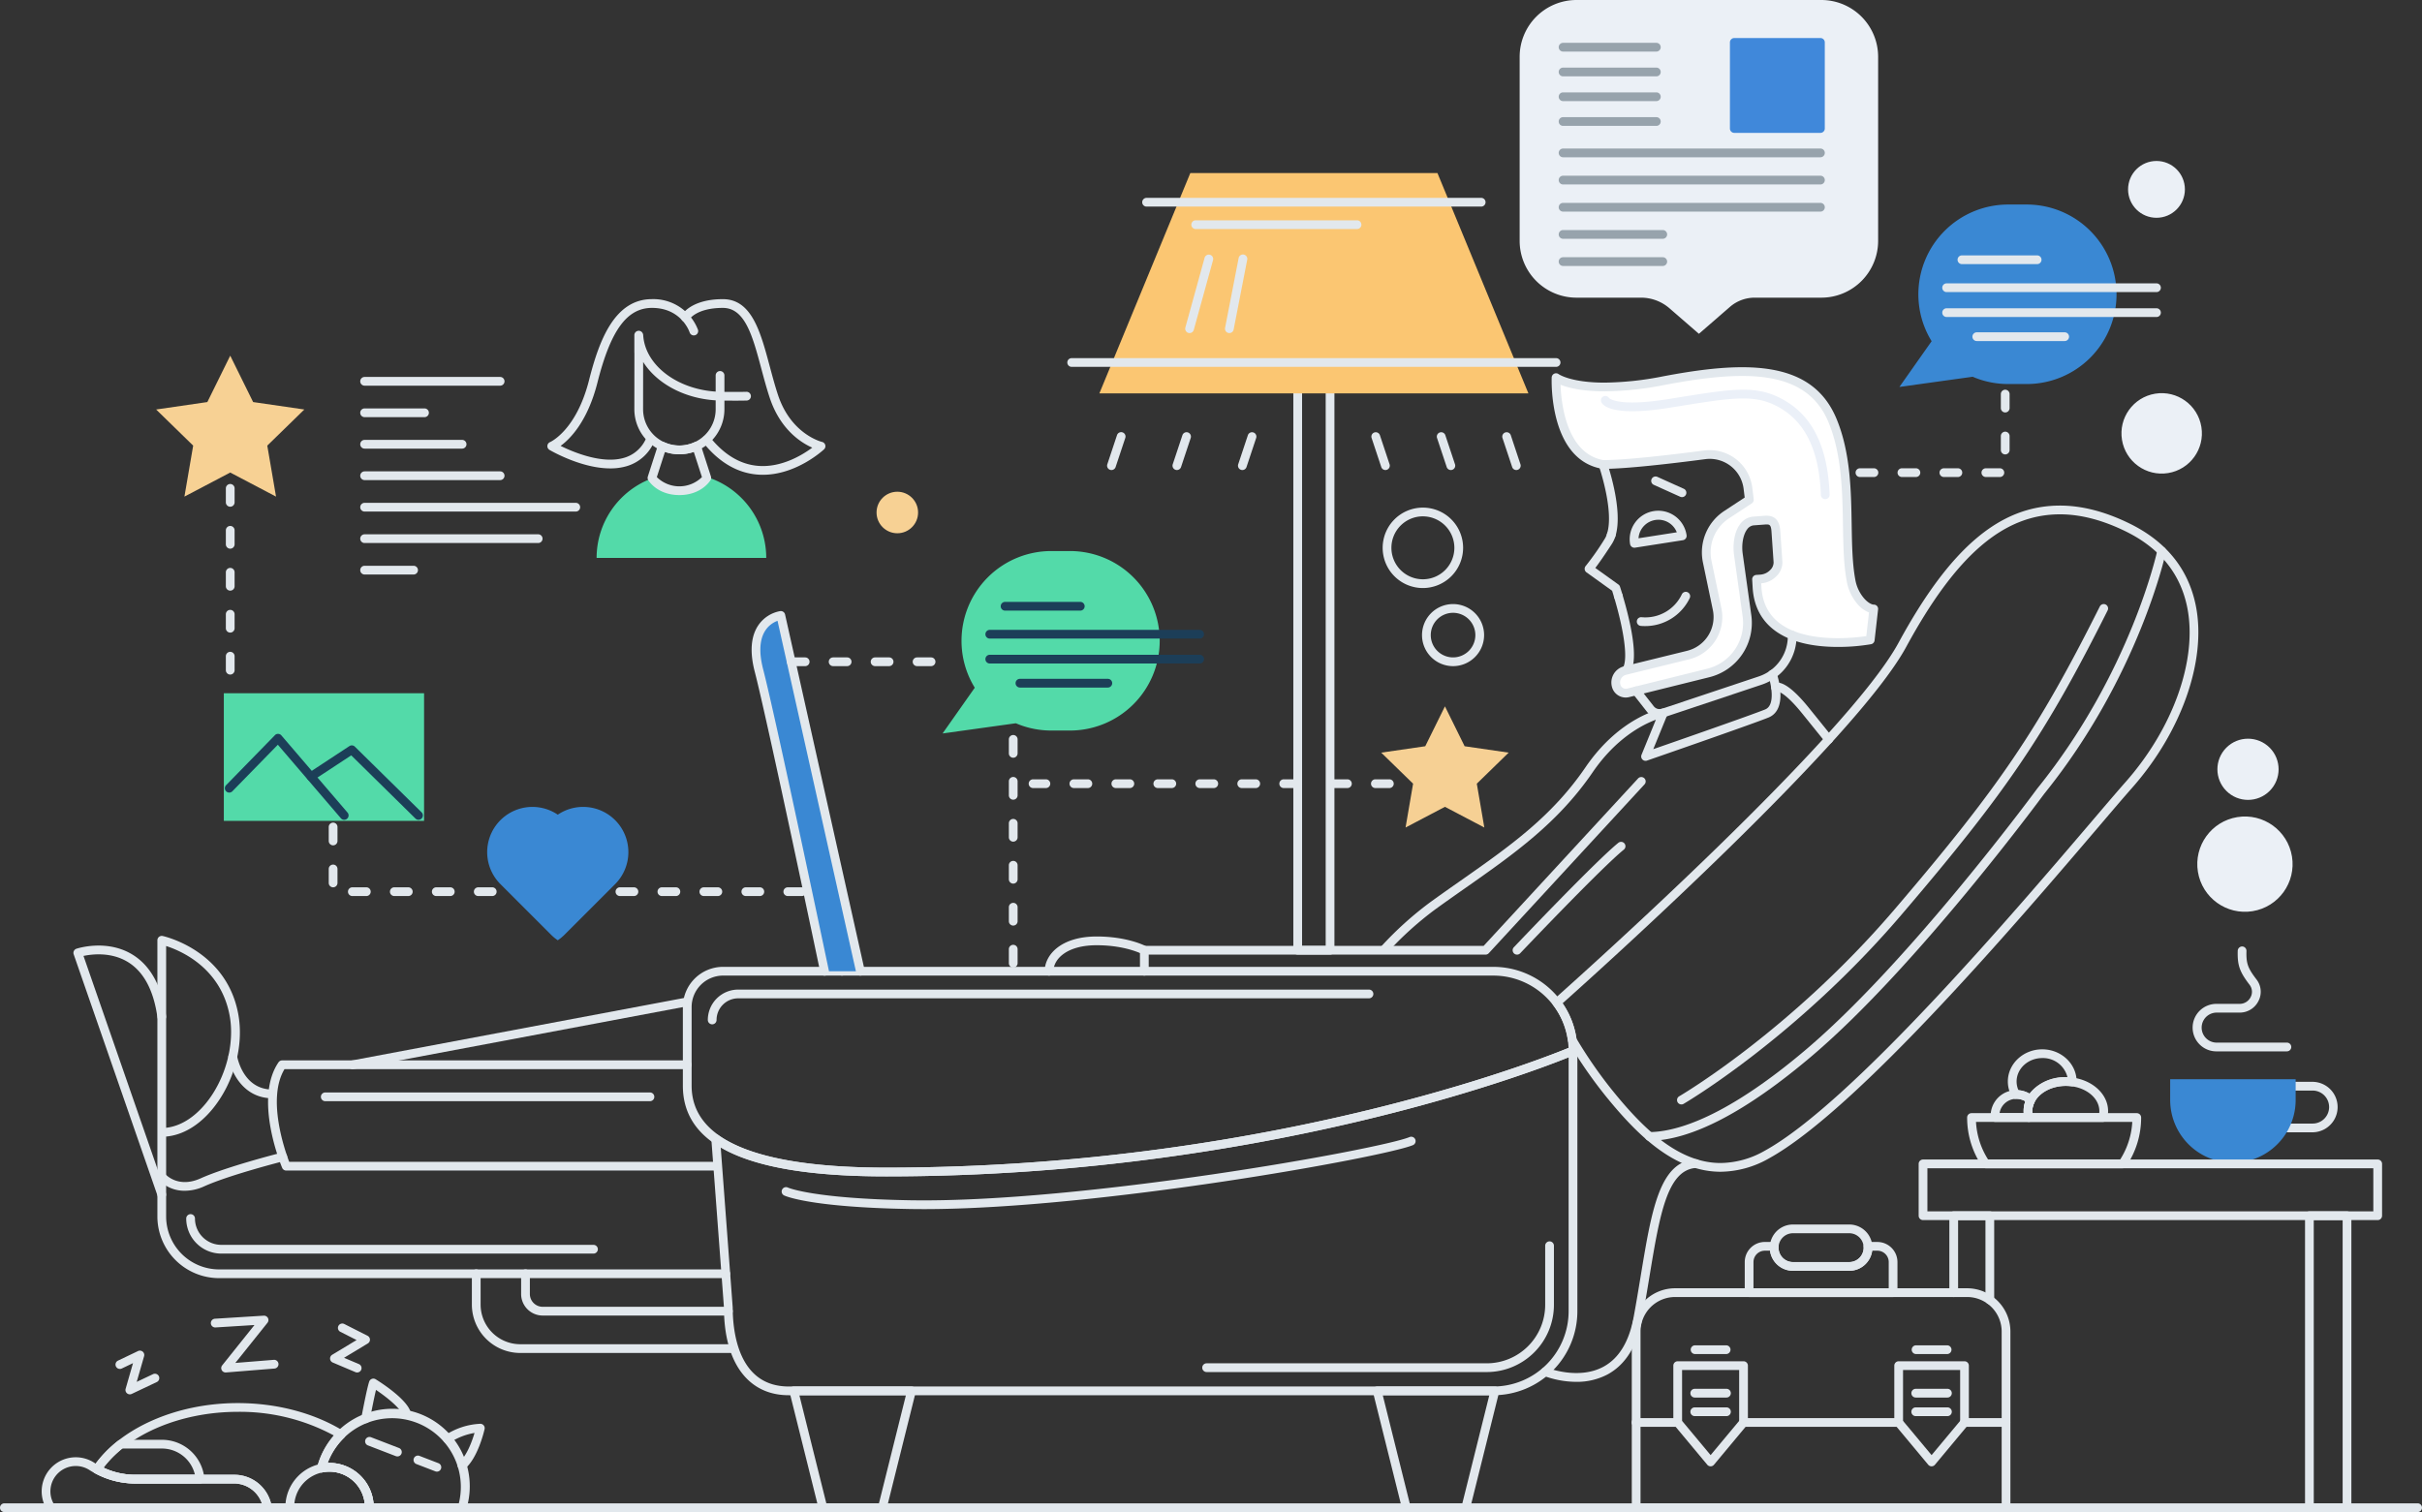 <svg xmlns="http://www.w3.org/2000/svg" width="712.607" height="444.971" viewBox="0 0 712.607 444.971">
  <rect x="0" y="0" width="712.607" height="444.971" fill="#333333" stroke="none"/>
  <g id="illus-footer" transform="translate(-79.07 -315.436)">
    <g id="Group_676" data-name="Group 676" transform="translate(535.605 423.502)">
      <path id="Path_2864" data-name="Path 2864" d="M737.206,496.752l-6.641,4.36a13.371,13.371,0,0,0-5.75,13.908l2.892,13.861a11.564,11.564,0,0,1-8.562,13.593l-18.52,4.55a3.6,3.6,0,0,0-2.651,4.3l.018.079a2.9,2.9,0,0,0,3.531,2.187l23.582-5.853a15.2,15.2,0,0,0,11.387-16.857l-2.526-18.053c-.559-3.994.592-9.354,4.339-9.806l3.44-.257c1.995-.137,3.072.467,3.262,3.238l.624,9.092c.151,2.2-2.1,4.778-5.073,4.983l-1.227.084q.069,1.136.13,2.283c1.158,21.61,33.315,15.564,33.315,15.564l1.029-9.1s-1.664.141-3.8-2.267a12.726,12.726,0,0,1-2.891-6.144c-2.4-12.832.94-31.493-5.4-46.928-6.817-16.593-25.469-16.464-49.779-11.834s-31.6-.9-31.6-.9-.9,23.068,13.806,25.555c6.857,0,20.3-1.582,29.93-2.843a11.325,11.325,0,0,1,12.714,9.8C736.907,494.286,737.082,495.717,737.206,496.752Z" transform="translate(-679.037 -457.761)" fill="#fff"/>
      <path id="Path_2865" data-name="Path 2865" d="M700.419,554.56h0a4.179,4.179,0,0,1-4.084-3.272,4.927,4.927,0,0,1,3.581-5.916l18.519-4.55a10.241,10.241,0,0,0,7.61-12.081l-2.893-13.861a14.575,14.575,0,0,1,6.3-15.245l5.974-3.923c-.109-.892-.231-1.892-.323-2.609a10.033,10.033,0,0,0-11.271-8.687c-9.94,1.3-23.23,2.854-30.1,2.854a1.341,1.341,0,0,1-.214-.018c-15.642-2.646-14.916-25.885-14.877-26.873a1.286,1.286,0,0,1,2.063-.975c.022.015,3.558,2.487,13.5,2.487a92.815,92.815,0,0,0,17.085-1.826c9.693-1.847,17.117-2.706,23.362-2.706,14.706,0,23.555,4.866,27.848,15.315,4.057,9.874,4.243,21.089,4.4,30.985.1,5.91.191,11.493,1.071,16.2a11.486,11.486,0,0,0,2.59,5.528c1.6,1.806,2.772,1.835,2.782,1.836a1.249,1.249,0,0,1,1,.386,1.271,1.271,0,0,1,.328,1.043l-1.029,9.1a1.287,1.287,0,0,1-1.04,1.119,58.056,58.056,0,0,1-9.74.8c-15.578,0-24.492-6.235-25.1-17.56q-.061-1.142-.131-2.272a1.287,1.287,0,0,1,1.2-1.361l1.227-.084a4.487,4.487,0,0,0,2.874-1.355,3.143,3.143,0,0,0,1-2.256l-.624-9.092c-.141-2.059-.678-2.059-1.489-2.059-.129,0-.263,0-.4.015L738,503.9a2.734,2.734,0,0,0-1.837,1.147c-1.179,1.534-1.711,4.426-1.323,7.2l2.526,18.054a16.445,16.445,0,0,1-12.351,18.282l-23.582,5.853A4.216,4.216,0,0,1,700.419,554.56Zm24.74-72.8a12.63,12.63,0,0,1,12.5,11.022c.12.946.3,2.379.42,3.417a1.288,1.288,0,0,1-.571,1.229l-6.641,4.361a12.018,12.018,0,0,0-5.2,12.571l2.892,13.861a12.8,12.8,0,0,1-9.515,15.1l-18.519,4.55a2.324,2.324,0,0,0-1.7,2.765,1.643,1.643,0,0,0,1.984,1.305l23.583-5.852a13.877,13.877,0,0,0,10.422-15.429L732.289,512.6c-.368-2.631-.108-6.6,1.834-9.123a5.335,5.335,0,0,1,3.625-2.138l3.5-.263c.208-.014.4-.022.586-.022,2.523,0,3.85,1.457,4.055,4.455l.624,9.092a5.644,5.644,0,0,1-1.722,4.222,7,7,0,0,1-4.5,2.129c.019.338.037.678.055,1.019.671,12.5,12.622,15.123,22.53,15.123a58.929,58.929,0,0,0,8.332-.605l.788-6.967a8.287,8.287,0,0,1-3.352-2.437,14.053,14.053,0,0,1-3.193-6.761c-.92-4.917-1.013-10.605-1.113-16.626-.16-9.667-.342-20.625-4.213-30.05-3.846-9.36-11.939-13.72-25.468-13.72-6.079,0-13.35.845-22.881,2.661a95.462,95.462,0,0,1-17.566,1.87c-6.706,0-10.781-1.08-12.97-1.948.2,5.481,1.749,20.251,12.611,22.182,6.762-.017,19.842-1.548,29.654-2.833A12.718,12.718,0,0,1,725.159,481.755Z" transform="translate(-678.633 -457.358)" fill="#e2e8ed"/>
    </g>
    <g id="Group_677" data-name="Group 677" transform="translate(254.606 455.767)">
      <path id="Path_2866" data-name="Path 2866" d="M341.918,499.732l.1.3s-2.23,3.773-8.061,3.773c-5.259,0-7.581-3.06-7.988-3.663A24.965,24.965,0,0,0,309.6,523.58h49.908A24.964,24.964,0,0,0,341.918,499.732Z" transform="translate(-309.6 -499.732)" fill="#53daa9"/>
    </g>
    <g id="Group_678" data-name="Group 678" transform="translate(459.599 426.186)">
      <path id="Path_2867" data-name="Path 2867" d="M589.62,631.059H580.1a1.287,1.287,0,0,1-1.286-1.287v-167.6a1.286,1.286,0,0,1,1.286-1.286h9.519a1.286,1.286,0,0,1,1.286,1.286v167.6A1.287,1.287,0,0,1,589.62,631.059Zm-8.233-2.573h6.947V463.455h-6.947Z" transform="translate(-578.815 -460.883)" fill="#e2e8ed"/>
    </g>
    <g id="Group_679" data-name="Group 679" transform="translate(733.793 633.795)">
      <path id="Path_2868" data-name="Path 2868" d="M964.541,748.39h-18.2a7.428,7.428,0,1,1,0-14.857h18.2a7.428,7.428,0,1,1,0,14.857Zm-18.2-12.284a4.856,4.856,0,1,0,0,9.711h18.2a4.856,4.856,0,1,0,0-9.711Z" transform="translate(-938.912 -733.534)" fill="#e2e8ed"/>
    </g>
    <g id="Group_680" data-name="Group 680" transform="translate(125.003 420.1)">
      <path id="Path_2869" data-name="Path 2869" d="M161.2,452.89l6.738,13.653L183,468.733l-10.9,10.628,2.574,15.006L161.2,487.282l-13.477,7.085,2.574-15.006-10.9-10.628,15.067-2.189Z" transform="translate(-139.393 -452.89)" fill="#f7d194"/>
    </g>
    <g id="Group_681" data-name="Group 681" transform="translate(485.457 523.301)">
      <path id="Path_2870" data-name="Path 2870" d="M631.522,588.423l5.793,11.738,12.954,1.882-9.374,9.137,2.213,12.9-11.587-6.091-11.586,6.091,2.213-12.9-9.374-9.137,12.954-1.882Z" transform="translate(-612.774 -588.423)" fill="#f6d094"/>
    </g>
    <g id="Group_682" data-name="Group 682" transform="translate(144.928 519.442)">
      <rect id="Rectangle_198" data-name="Rectangle 198" width="58.912" height="37.56" fill="#53daa9"/>
    </g>
    <g id="Group_683" data-name="Group 683" transform="translate(705.195 362.805)">
      <circle id="Ellipse_80" data-name="Ellipse 80" cx="8.361" cy="8.361" r="8.361" fill="#ebf0f6"/>
    </g>
    <g id="Group_684" data-name="Group 684" transform="translate(701.508 429.392)">
      <circle id="Ellipse_81" data-name="Ellipse 81" cx="11.834" cy="11.834" r="11.834" transform="translate(0 3.791) rotate(-9.217)" fill="#ebf0f6"/>
    </g>
    <g id="Group_685" data-name="Group 685" transform="translate(727.749 529.09)">
      <circle id="Ellipse_82" data-name="Ellipse 82" cx="9.004" cy="9.004" r="9.004" transform="translate(0 12.734) rotate(-45)" fill="#ebf0f6"/>
    </g>
    <g id="Group_686" data-name="Group 686" transform="translate(723.497 553.651)">
      <circle id="Ellipse_83" data-name="Ellipse 83" cx="14.021" cy="14.021" r="14.021" transform="translate(0 4.492) rotate(-9.217)" fill="#ebf0f6"/>
    </g>
    <g id="Group_687" data-name="Group 687" transform="translate(336.972 460.144)">
      <circle id="Ellipse_84" data-name="Ellipse 84" cx="6.11" cy="6.11" r="6.11" transform="translate(0 0)" fill="#f7d194"/>
    </g>
    <g id="Group_688" data-name="Group 688" transform="translate(402.53 366.373)">
      <path id="Path_2871" data-name="Path 2871" d="M603.341,382.331H530.622L503.867,447.16H630.1Z" transform="translate(-503.867 -382.331)" fill="#fbc672"/>
    </g>
    <g id="Group_689" data-name="Group 689" transform="translate(526.186 315.436)">
      <path id="Path_2872" data-name="Path 2872" d="M755.018,315.436H682.985a16.722,16.722,0,0,0-16.722,16.721v54.153a16.722,16.722,0,0,0,16.722,16.722h18.984a12.781,12.781,0,0,1,8.372,3.124l8.66,7.509,9.127-7.914a11.124,11.124,0,0,1,7.287-2.719h19.6a16.722,16.722,0,0,0,16.721-16.722V332.157A16.721,16.721,0,0,0,755.018,315.436Z" transform="translate(-666.263 -315.436)" fill="#ebf0f6"/>
    </g>
    <g id="Group_690" data-name="Group 690" transform="translate(356.395 477.594)">
      <path id="Path_2873" data-name="Path 2873" d="M480.753,528.4h-5.489a26.412,26.412,0,0,0-26.411,26.412h0a26.288,26.288,0,0,0,3.9,13.81l-9.471,13.459,21.558-3a26.329,26.329,0,0,0,10.427,2.141h5.489a26.411,26.411,0,0,0,26.411-26.411h0A26.412,26.412,0,0,0,480.753,528.4Z" transform="translate(-443.279 -528.397)" fill="#53daa9"/>
    </g>
    <g id="Group_691" data-name="Group 691" transform="translate(717.586 633.022)">
      <path id="Path_2874" data-name="Path 2874" d="M917.628,732.519v6.11a18.458,18.458,0,0,0,36.917,0v-6.11Z" transform="translate(-917.628 -732.519)" fill="#3a88d3"/>
    </g>
    <g id="Group_692" data-name="Group 692" transform="translate(222.408 552.892)">
      <path id="Path_2875" data-name="Path 2875" d="M304.959,631.18a13.312,13.312,0,0,0-16.872-1.608,13.311,13.311,0,0,0-16.872,20.436l14.917,14.916a13.268,13.268,0,0,0,1.955,1.608,13.306,13.306,0,0,0,1.955-1.608l14.917-14.916A13.314,13.314,0,0,0,304.959,631.18Z" transform="translate(-267.315 -627.284)" fill="#3a88d3"/>
    </g>
    <g id="Group_693" data-name="Group 693" transform="translate(588.056 326.627)">
      <rect id="Rectangle_199" data-name="Rectangle 199" width="25.34" height="25.34" transform="translate(1.287 1.286)" fill="#4088da"/>
      <path id="Path_2876" data-name="Path 2876" d="M774.143,358.045H748.8a1.286,1.286,0,0,1-1.286-1.286v-25.34a1.286,1.286,0,0,1,1.286-1.286h25.34a1.286,1.286,0,0,1,1.286,1.286v25.34A1.286,1.286,0,0,1,774.143,358.045Zm-24.053-2.573h22.767V332.705H750.09Z" transform="translate(-747.517 -330.133)" fill="#4088da"/>
    </g>
    <g id="Group_694" data-name="Group 694" transform="translate(537.677 328.042)">
      <path id="Path_2877" data-name="Path 2877" d="M710.082,334.563H682.64a1.286,1.286,0,1,1,0-2.572h27.442a1.286,1.286,0,1,1,0,2.572Z" transform="translate(-681.354 -331.991)" fill="#97a3ac"/>
    </g>
    <g id="Group_695" data-name="Group 695" transform="translate(537.677 335.331)">
      <path id="Path_2878" data-name="Path 2878" d="M710.082,344.136H682.64a1.286,1.286,0,1,1,0-2.572h27.442a1.286,1.286,0,1,1,0,2.572Z" transform="translate(-681.354 -341.564)" fill="#97a3ac"/>
    </g>
    <g id="Group_696" data-name="Group 696" transform="translate(537.677 342.62)">
      <path id="Path_2879" data-name="Path 2879" d="M710.082,353.708H682.64a1.286,1.286,0,1,1,0-2.572h27.442a1.286,1.286,0,1,1,0,2.572Z" transform="translate(-681.354 -351.136)" fill="#97a3ac"/>
    </g>
    <g id="Group_697" data-name="Group 697" transform="translate(537.677 349.909)">
      <path id="Path_2880" data-name="Path 2880" d="M710.082,363.281H682.64a1.286,1.286,0,1,1,0-2.572h27.442a1.286,1.286,0,1,1,0,2.572Z" transform="translate(-681.354 -360.709)" fill="#97a3ac"/>
    </g>
    <g id="Group_698" data-name="Group 698" transform="translate(537.677 359.146)">
      <path id="Path_2881" data-name="Path 2881" d="M758.36,375.412H682.64a1.286,1.286,0,1,1,0-2.572h75.72a1.286,1.286,0,0,1,0,2.572Z" transform="translate(-681.354 -372.84)" fill="#97a3ac"/>
    </g>
    <g id="Group_699" data-name="Group 699" transform="translate(537.677 367.143)">
      <path id="Path_2882" data-name="Path 2882" d="M758.36,385.914H682.64a1.286,1.286,0,1,1,0-2.572h75.72a1.286,1.286,0,1,1,0,2.572Z" transform="translate(-681.354 -383.342)" fill="#97a3ac"/>
    </g>
    <g id="Group_700" data-name="Group 700" transform="translate(537.677 375.139)">
      <path id="Path_2883" data-name="Path 2883" d="M758.36,396.415H682.64a1.286,1.286,0,1,1,0-2.572h75.72a1.286,1.286,0,0,1,0,2.572Z" transform="translate(-681.354 -393.843)" fill="#97a3ac"/>
    </g>
    <g id="Group_701" data-name="Group 701" transform="translate(537.677 383.135)">
      <path id="Path_2884" data-name="Path 2884" d="M711.968,406.917H682.64a1.286,1.286,0,1,1,0-2.572h29.328a1.286,1.286,0,0,1,0,2.572Z" transform="translate(-681.354 -404.345)" fill="#97a3ac"/>
    </g>
    <g id="Group_702" data-name="Group 702" transform="translate(537.677 391.132)">
      <path id="Path_2885" data-name="Path 2885" d="M711.968,417.419H682.64a1.286,1.286,0,1,1,0-2.572h29.328a1.286,1.286,0,0,1,0,2.572Z" transform="translate(-681.354 -414.847)" fill="#97a3ac"/>
    </g>
    <g id="Group_703" data-name="Group 703" transform="translate(185.061 426.363)">
      <path id="Path_2886" data-name="Path 2886" d="M259.428,463.688H219.553a1.286,1.286,0,1,1,0-2.572h39.875a1.286,1.286,0,1,1,0,2.572Z" transform="translate(-218.267 -461.116)" fill="#e2e8ed"/>
    </g>
    <g id="Group_704" data-name="Group 704" transform="translate(185.061 435.624)">
      <path id="Path_2887" data-name="Path 2887" d="M237.175,475.851H219.553a1.286,1.286,0,0,1,0-2.573h17.622a1.286,1.286,0,0,1,0,2.573Z" transform="translate(-218.267 -473.278)" fill="#e2e8ed"/>
    </g>
    <g id="Group_705" data-name="Group 705" transform="translate(185.061 444.886)">
      <path id="Path_2888" data-name="Path 2888" d="M248.237,488.014H219.553a1.286,1.286,0,0,1,0-2.573h28.684a1.286,1.286,0,0,1,0,2.573Z" transform="translate(-218.267 -485.441)" fill="#e2e8ed"/>
    </g>
    <g id="Group_706" data-name="Group 706" transform="translate(185.061 454.147)">
      <path id="Path_2889" data-name="Path 2889" d="M259.428,500.176H219.553a1.286,1.286,0,1,1,0-2.572h39.875a1.286,1.286,0,1,1,0,2.572Z" transform="translate(-218.267 -497.604)" fill="#e2e8ed"/>
    </g>
    <g id="Group_707" data-name="Group 707" transform="translate(185.061 463.409)">
      <path id="Path_2890" data-name="Path 2890" d="M281.681,512.339H219.553a1.286,1.286,0,1,1,0-2.572h62.128a1.286,1.286,0,1,1,0,2.572Z" transform="translate(-218.267 -509.767)" fill="#e2e8ed"/>
    </g>
    <g id="Group_708" data-name="Group 708" transform="translate(185.061 472.67)">
      <path id="Path_2891" data-name="Path 2891" d="M270.619,524.5H219.553a1.286,1.286,0,1,1,0-2.572h51.066a1.286,1.286,0,1,1,0,2.572Z" transform="translate(-218.267 -521.93)" fill="#e2e8ed"/>
    </g>
    <g id="Group_709" data-name="Group 709" transform="translate(185.061 481.931)">
      <path id="Path_2892" data-name="Path 2892" d="M233.96,536.665H219.553a1.286,1.286,0,0,1,0-2.573H233.96a1.286,1.286,0,0,1,0,2.573Z" transform="translate(-218.267 -534.092)" fill="#e2e8ed"/>
    </g>
    <g id="Group_710" data-name="Group 710" transform="translate(145.23 531.402)">
      <path id="Path_2893" data-name="Path 2893" d="M201.073,624.349a1.285,1.285,0,0,1-.978-.449l-18.552-21.645-13.38,13.7a1.286,1.286,0,0,1-1.84-1.8l14.362-14.71a1.231,1.231,0,0,1,.962-.387,1.286,1.286,0,0,1,.935.449l19.467,22.712a1.286,1.286,0,0,1-.976,2.123Z" transform="translate(-165.957 -599.062)" fill="#1c3e58"/>
    </g>
    <g id="Group_711" data-name="Group 711" transform="translate(169.268 534.791)">
      <path id="Path_2894" data-name="Path 2894" d="M230.469,625.411a1.282,1.282,0,0,1-.9-.369l-18.9-18.6-11.151,7.331a1.287,1.287,0,0,1-1.412-2.151l12.019-7.9a1.286,1.286,0,0,1,1.609.158l19.637,19.325a1.286,1.286,0,0,1-.9,2.2Z" transform="translate(-197.526 -603.513)" fill="#1c3e58"/>
    </g>
    <g id="Group_712" data-name="Group 712" transform="translate(269.613 445.438)">
      <path id="Path_2895" data-name="Path 2895" d="M338.656,501.856c-6.49,0-9.062-4.226-9.169-4.406a1.289,1.289,0,0,1-.117-1.05l3.017-9.344a1.291,1.291,0,0,1,1.5-.862,1.828,1.828,0,0,1,.321.1,10.623,10.623,0,0,0,8.9,0,1.29,1.29,0,0,1,.263-.088,1.342,1.342,0,0,1,1.553.85l3.017,9.344a1.289,1.289,0,0,1-.116,1.05C347.718,497.63,345.146,501.856,338.656,501.856Zm-6.635-5.29a9.46,9.46,0,0,0,13.27,0l-2.4-7.419a13.181,13.181,0,0,1-8.479,0Z" transform="translate(-329.308 -486.167)" fill="#e2e8ed"/>
    </g>
    <g id="Group_713" data-name="Group 713" transform="translate(393.097 420.826)">
      <path id="Path_2896" data-name="Path 2896" d="M635.287,456.416H492.765a1.286,1.286,0,1,1,0-2.572H635.287a1.286,1.286,0,1,1,0,2.572Z" transform="translate(-491.479 -453.844)" fill="#e2e8ed"/>
    </g>
    <g id="Group_714" data-name="Group 714" transform="translate(415.136 373.662)">
      <path id="Path_2897" data-name="Path 2897" d="M620.152,394.477H521.708a1.286,1.286,0,0,1,0-2.573h98.444a1.286,1.286,0,0,1,0,2.573Z" transform="translate(-520.422 -391.904)" fill="#e2e8ed"/>
    </g>
    <g id="Group_715" data-name="Group 715" transform="translate(429.585 380.265)">
      <path id="Path_2898" data-name="Path 2898" d="M588.149,403.148H540.684a1.286,1.286,0,0,1,0-2.573h47.465a1.286,1.286,0,0,1,0,2.573Z" transform="translate(-539.398 -400.575)" fill="#e2e8ed"/>
    </g>
    <g id="Group_716" data-name="Group 716" transform="translate(427.784 390.362)">
      <path id="Path_2899" data-name="Path 2899" d="M538.321,436.926a1.265,1.265,0,0,1-.343-.047,1.286,1.286,0,0,1-.9-1.582l5.66-20.516a1.286,1.286,0,0,1,2.48.685l-5.66,20.516A1.288,1.288,0,0,1,538.321,436.926Z" transform="translate(-537.033 -413.835)" fill="#e2e8ed"/>
    </g>
    <g id="Group_717" data-name="Group 717" transform="translate(439.489 390.362)">
      <path id="Path_2900" data-name="Path 2900" d="M553.693,436.925a1.286,1.286,0,0,1-1.263-1.531l3.988-20.516a1.286,1.286,0,1,1,2.524.49l-3.988,20.516A1.285,1.285,0,0,1,553.693,436.925Z" transform="translate(-552.406 -413.836)" fill="#e2e8ed"/>
    </g>
    <g id="Group_718" data-name="Group 718" transform="translate(485.882 464.817)">
      <path id="Path_2901" data-name="Path 2901" d="M625.167,535.285A11.834,11.834,0,1,1,637,523.451,11.847,11.847,0,0,1,625.167,535.285Zm0-21.1a9.261,9.261,0,1,0,9.261,9.262A9.272,9.272,0,0,0,625.167,514.19Z" transform="translate(-613.333 -511.617)" fill="#e2e8ed"/>
    </g>
    <g id="Group_719" data-name="Group 719" transform="translate(497.459 493.201)">
      <path id="Path_2902" data-name="Path 2902" d="M637.669,567.159a9.133,9.133,0,1,1,9.133-9.133A9.143,9.143,0,0,1,637.669,567.159Zm0-15.693a6.56,6.56,0,1,0,6.561,6.56A6.567,6.567,0,0,0,637.669,551.466Z" transform="translate(-628.536 -548.893)" fill="#e2e8ed"/>
    </g>
    <g id="Group_720" data-name="Group 720" transform="translate(265.712 412.776)">
      <path id="Path_2903" data-name="Path 2903" d="M337.433,479.618a13.263,13.263,0,0,1-13.248-13.248l.016-16.549a1.237,1.237,0,0,1-.016-.2v-5.063a1.286,1.286,0,0,1,2.3-.79,1.435,1.435,0,0,1,.3.751c.53,9.084,10.476,16.423,22.643,16.708a1.287,1.287,0,0,1,1.256,1.286v3.857A13.264,13.264,0,0,1,337.433,479.618Zm-10.663-27.173-.014,13.925a10.676,10.676,0,0,0,21.352,0v-2.624C338.742,463.174,330.705,458.7,326.771,452.445Z" transform="translate(-324.185 -443.272)" fill="#e2e8ed"/>
    </g>
    <g id="Group_721" data-name="Group 721" transform="translate(240.114 403.467)">
      <path id="Path_2904" data-name="Path 2904" d="M309.064,480.856c-8.5,0-17.416-5.182-17.863-5.444a1.287,1.287,0,0,1,.172-2.3c.069-.029,7.7-3.381,11.454-18.2,2.986-11.8,7.522-23.867,18.526-23.867a14.058,14.058,0,0,1,13.529,9,1.286,1.286,0,0,1-2.446.795c-.1-.3-2.492-7.217-11.083-7.217-7.349,0-12.144,6.557-16.032,21.925-2.89,11.419-7.976,16.58-10.854,18.683,3.8,1.875,12.354,5.462,18.8,3.474a10.1,10.1,0,0,0,6.366-5.721,1.286,1.286,0,0,1,2.327,1.1,12.707,12.707,0,0,1-7.94,7.084A16.813,16.813,0,0,1,309.064,480.856Z" transform="translate(-290.568 -431.046)" fill="#e2e8ed"/>
    </g>
    <g id="Group_722" data-name="Group 722" transform="translate(279.445 403.467)">
      <path id="Path_2905" data-name="Path 2905" d="M366.3,482.734q-.7,0-1.411-.049c-6.026-.423-11.441-3.569-16.091-9.349a1.287,1.287,0,1,1,2-1.613c4.183,5.2,8.983,8.025,14.266,8.4,6.858.483,12.926-3.262,15.766-5.374-3.336-1.478-9.44-5.364-12.532-14.729-.922-2.795-1.7-5.7-2.451-8.508-2.569-9.6-4.787-17.888-11.312-17.888-7.826,0-9.878,3.392-9.9,3.427a1.286,1.286,0,1,1-2.263-1.223c.105-.195,2.689-4.777,12.16-4.777,8.5,0,11.073,9.616,13.8,19.8.742,2.774,1.51,5.642,2.409,8.367,3.844,11.643,12.864,13.82,12.955,13.841a1.286,1.286,0,0,1,.595,2.193C383.95,475.561,376.178,482.734,366.3,482.734Z" transform="translate(-342.221 -431.046)" fill="#e2e8ed"/>
    </g>
    <g id="Group_723" data-name="Group 723" transform="translate(289.636 424.627)">
      <path id="Path_2906" data-name="Path 2906" d="M361.255,467.55c-2.243,0-4.26-.037-4.387-.039a1.286,1.286,0,0,1-1.262-1.286v-6.1a1.286,1.286,0,0,1,2.573,0v4.837c1.6.019,4.388.039,6.438-.018a1.287,1.287,0,1,1,.072,2.572C363.637,467.541,362.415,467.55,361.255,467.55Z" transform="translate(-355.605 -458.835)" fill="#e2e8ed"/>
    </g>
    <g id="Group_724" data-name="Group 724" transform="translate(125.377 590.854)">
      <path id="Path_2907" data-name="Path 2907" d="M307.124,777.852H158.029a18.166,18.166,0,0,1-18.145-18.146V678.425a1.287,1.287,0,0,1,1.545-1.26c.187.038,18.681,4.038,22.23,22.867,1.767,9.373-1.238,20.43-7.653,28.167-3.95,4.765-8.718,7.564-13.548,7.989v23.518a15.59,15.59,0,0,0,15.572,15.573H307.124a1.286,1.286,0,1,1,0,2.573ZM142.457,680.116V733.6c4.065-.433,8.128-2.9,11.569-7.047,5.855-7.062,8.71-17.53,7.1-26.049C158.482,686.456,146.716,681.476,142.457,680.116Z" transform="translate(-139.884 -677.14)" fill="#e2e8ed"/>
    </g>
    <g id="Group_725" data-name="Group 725" transform="translate(100.68 593.698)">
      <path id="Path_2908" data-name="Path 2908" d="M133.434,755.443a1.286,1.286,0,0,1-1.215-.864l-24.7-71.132a1.287,1.287,0,0,1,.812-1.644c.366-.12,9.057-2.9,16.584,1.787,5.28,3.286,8.573,9.354,9.788,18.037a1.286,1.286,0,1,1-2.547.356c-1.1-7.891-4-13.344-8.6-16.21-4.952-3.082-10.657-2.378-13.149-1.849l24.238,69.811a1.287,1.287,0,0,1-.793,1.637A1.3,1.3,0,0,1,133.434,755.443Z" transform="translate(-107.45 -680.875)" fill="#e2e8ed"/>
    </g>
    <g id="Group_726" data-name="Group 726" transform="translate(133.866 672.736)">
      <path id="Path_2909" data-name="Path 2909" d="M270.852,796.283h-109.5a10.334,10.334,0,0,1-10.323-10.322,1.286,1.286,0,0,1,2.573,0,7.759,7.759,0,0,0,7.75,7.75h109.5a1.286,1.286,0,0,1,0,2.572Z" transform="translate(-151.033 -784.675)" fill="#e2e8ed"/>
    </g>
    <g id="Group_727" data-name="Group 727" transform="translate(217.904 688.993)">
      <path id="Path_2910" data-name="Path 2910" d="M338.363,830.619H275.634A14.251,14.251,0,0,1,261.4,816.384v-9.072a1.286,1.286,0,1,1,2.573,0v9.072a11.676,11.676,0,0,0,11.662,11.662h62.729a1.286,1.286,0,0,1,0,2.573Z" transform="translate(-261.399 -806.025)" fill="#e2e8ed"/>
    </g>
    <g id="Group_728" data-name="Group 728" transform="translate(232.396 688.993)">
      <path id="Path_2911" data-name="Path 2911" d="M341.415,819.608H286.782a6.357,6.357,0,0,1-6.35-6.35v-5.946a1.286,1.286,0,1,1,2.573,0v5.946a3.782,3.782,0,0,0,3.778,3.777h54.632a1.286,1.286,0,1,1,0,2.572Z" transform="translate(-280.432 -806.025)" fill="#e2e8ed"/>
    </g>
    <g id="Group_729" data-name="Group 729" transform="translate(279.99 599.964)">
      <path id="Path_2912" data-name="Path 2912" d="M402.7,750.76c-40.219,0-59.769-8.724-59.769-26.67V700.938A11.847,11.847,0,0,1,354.77,689.1h34.987a1.286,1.286,0,1,1,0,2.572H354.77a9.272,9.272,0,0,0-9.261,9.262v23.153c0,15.99,19.244,24.1,57.2,24.1,118.08,0,200.787-35.212,201.609-35.568a1.286,1.286,0,1,1,1.02,2.361C604.509,715.339,521.311,750.76,402.7,750.76Z" transform="translate(-342.936 -689.104)" fill="#e2e8ed"/>
    </g>
    <g id="Group_732" data-name="Group 732" transform="translate(288.356 599.964)">
      <g id="Group_730" data-name="Group 730" transform="translate(0 23.41)">
        <path id="Path_2913" data-name="Path 2913" d="M584.035,822.495H376.685c-11.92,0-19.037-9.617-19.037-25.726L353.927,747.1a1.287,1.287,0,0,1,2.03-1.144c8.894,6.351,25.5,9.57,49.369,9.57,118.08,0,200.787-35.212,201.61-35.568a1.286,1.286,0,0,1,1.8,1.181V797.8A24.725,24.725,0,0,1,584.035,822.495Zm-227.349-73,3.532,47.18c0,7.057,1.607,23.249,16.468,23.249h207.35A22.149,22.149,0,0,0,606.16,797.8V723.055c-12.74,5.123-91.833,35.04-200.834,35.04C382.4,758.095,366.443,755.277,356.686,749.493Z" transform="translate(-353.923 -719.848)" fill="#e2e8ed"/>
      </g>
      <g id="Group_731" data-name="Group 731" transform="translate(37.168)">
        <path id="Path_2914" data-name="Path 2914" d="M619.09,715.087A1.286,1.286,0,0,1,617.8,713.8a22.149,22.149,0,0,0-22.125-22.125H404.022a1.286,1.286,0,1,1,0-2.572H595.679a24.725,24.725,0,0,1,24.7,24.7A1.286,1.286,0,0,1,619.09,715.087Z" transform="translate(-402.736 -689.104)" fill="#e2e8ed"/>
      </g>
    </g>
    <g id="Group_733" data-name="Group 733" transform="translate(560.658 489.6)">
      <path id="Path_2915" data-name="Path 2915" d="M713.81,554.242a9.832,9.832,0,0,1-1.163-.057,1.286,1.286,0,0,1,.346-2.549,11.865,11.865,0,0,0,11.8-6.766,1.287,1.287,0,1,1,2.3,1.16A14.53,14.53,0,0,1,713.81,554.242Z" transform="translate(-711.535 -544.163)" fill="#e2e8ed"/>
    </g>
    <g id="Group_734" data-name="Group 734" transform="translate(564.861 455.641)">
      <path id="Path_2916" data-name="Path 2916" d="M726.143,505.656a1.283,1.283,0,0,1-.527-.114l-7.8-3.516a1.287,1.287,0,0,1,1.057-2.346l7.8,3.516a1.287,1.287,0,0,1-.53,2.46Z" transform="translate(-717.055 -499.566)" fill="#e2e8ed"/>
    </g>
    <g id="Group_735" data-name="Group 735" transform="translate(550.11 430.117)">
      <path id="Path_2917" data-name="Path 2917" d="M763.669,498.259a1.286,1.286,0,0,1-1.285-1.239c-.51-13.877-5.1-22.6-14.04-26.66-6.359-2.893-13.144-1.8-28.014.6l-2.507.4c-16.5,2.644-19.485-.553-20.005-1.6a1.286,1.286,0,0,1,2.236-1.266c.195.195,2.974,2.629,17.362.321l2.505-.4c15.393-2.48,22.42-3.611,29.489-.4,9.91,4.5,15,13.96,15.545,28.908a1.285,1.285,0,0,1-1.238,1.333Z" transform="translate(-697.683 -466.045)" fill="#ebf0f8"/>
    </g>
    <g id="Group_739" data-name="Group 739" transform="translate(545.309 450.839)">
      <g id="Group_736" data-name="Group 736" transform="translate(4.116 0)">
        <path id="Path_2918" data-name="Path 2918" d="M700.484,516.565a1.286,1.286,0,0,1-1.226-1.675c2.128-6.717-2.359-19.79-2.4-19.922a1.286,1.286,0,1,1,2.43-.844c.2.569,4.809,14.021,2.426,21.544A1.286,1.286,0,0,1,700.484,516.565Z" transform="translate(-696.783 -493.259)" fill="#e2e8ed"/>
      </g>
      <g id="Group_737" data-name="Group 737" transform="translate(8.631 38.757)">
        <path id="Path_2919" data-name="Path 2919" d="M706.515,568.345a1.287,1.287,0,0,1-1.127-1.905c1.4-2.545.391-10.45-2.623-20.629a1.286,1.286,0,1,1,2.466-.729c2.369,8,4.71,18.408,2.412,22.6A1.288,1.288,0,0,1,706.515,568.345Z" transform="translate(-702.711 -544.159)" fill="#e2e8ed"/>
      </g>
      <g id="Group_738" data-name="Group 738" transform="translate(0 20.733)">
        <path id="Path_2920" data-name="Path 2920" d="M701.293,541.085a1.285,1.285,0,0,1-1.231-.921c-.263-.886-.477-1.568-.6-1.965l-7.544-5.412a1.287,1.287,0,0,1-.207-1.906,79.524,79.524,0,0,0,5.537-7.9,6.628,6.628,0,0,0,.725-1.595,1.286,1.286,0,1,1,2.452.778,9.183,9.183,0,0,1-1.018,2.217c-2.458,3.791-4.017,5.957-4.89,7.105l6.789,4.87a1.287,1.287,0,0,1,.473.643s.306.93.752,2.434a1.287,1.287,0,0,1-1.234,1.652Z" transform="translate(-691.377 -520.488)" fill="#e2e8ed"/>
      </g>
    </g>
    <g id="Group_740" data-name="Group 740" transform="translate(559.166 501.048)">
      <path id="Path_2921" data-name="Path 2921" d="M717.787,584.84a4.783,4.783,0,0,1-3.758-1.825l-4.178-5.325a1.286,1.286,0,1,1,2.024-1.588l4.178,5.325a2.2,2.2,0,0,0,2.425.727l28.464-9.507a12.464,12.464,0,0,0,8.552-12.136,1.287,1.287,0,0,1,1.26-1.313,1.317,1.317,0,0,1,1.312,1.26,15.027,15.027,0,0,1-10.308,14.629l-28.463,9.507A4.734,4.734,0,0,1,717.787,584.84Z" transform="translate(-709.576 -559.198)" fill="#e2e8ed"/>
    </g>
    <g id="Group_741" data-name="Group 741" transform="translate(558.572 465.817)">
      <path id="Path_2922" data-name="Path 2922" d="M710.168,523.73a1.286,1.286,0,0,1-1.271-1.089,8.414,8.414,0,1,1,16.626-2.594,1.288,1.288,0,0,1-1.073,1.47l-14.084,2.2A1.319,1.319,0,0,1,710.168,523.73Zm7.052-8.227a5.855,5.855,0,0,0-5.837,5.45l11.262-1.757A5.8,5.8,0,0,0,717.22,515.5Z" transform="translate(-708.796 -512.93)" fill="#e2e8ed"/>
    </g>
    <g id="Group_742" data-name="Group 742" transform="translate(485.221 512.583)">
      <path id="Path_2923" data-name="Path 2923" d="M613.751,657.754a1.286,1.286,0,0,1-.943-2.16,101.1,101.1,0,0,1,14.263-12.852c3.081-2.233,6.132-4.371,9.081-6.44,14.324-10.046,26.693-18.721,36.626-33.269,10.154-14.872,22.2-17.219,22.712-17.311a1.286,1.286,0,0,1,1.422,1.751l-4.167,10.192c7.595-2.638,28.9-10.063,32.923-11.691,3.133-1.267,1.677-7.748.92-9.917a1.287,1.287,0,1,1,2.43-.848c.152.436,3.655,10.706-2.385,13.151-4.947,2-34.48,12.235-35.735,12.67a1.287,1.287,0,0,1-1.612-1.7L693.506,589c-3.888,1.449-11.746,5.435-18.605,15.484-10.2,14.934-23.348,24.158-37.273,33.924-2.941,2.063-5.982,4.2-9.048,6.417a98.387,98.387,0,0,0-13.885,12.516A1.282,1.282,0,0,1,613.751,657.754Z" transform="translate(-612.465 -574.348)" fill="#e2e8ed"/>
    </g>
    <g id="Group_743" data-name="Group 743" transform="translate(535.818 464.219)">
      <path id="Path_2924" data-name="Path 2924" d="M728.429,706.872h0c-13.914,0-24.953-11.314-33.918-22.38a134.059,134.059,0,0,1-10.861-15.722,1.3,1.3,0,0,1-.169-.487,22.081,22.081,0,0,0-4.3-10.394,1.284,1.284,0,0,1,.168-1.739c8.8-7.826,86.362-77.26,101.419-104.971,15.162-27.9,29.815-40.348,47.511-40.348,6.521,0,13.5,1.824,20.737,5.425,10.675,5.308,17.152,13.465,19.252,24.247,3.12,16.022-4.284,37.013-18.862,53.476-2.18,2.461-5.457,6.306-9.607,11.173-23.125,27.124-71.245,83.563-97.248,97.837A29.257,29.257,0,0,1,728.429,706.872Zm-42.435-39.2a130.917,130.917,0,0,0,10.517,15.2c8.582,10.6,19.086,21.428,31.918,21.428a26.722,26.722,0,0,0,12.88-3.565c25.589-14.047,73.5-70.244,96.529-97.251,4.158-4.877,7.443-8.73,9.639-11.21,14.067-15.885,21.235-36.013,18.263-51.278-1.939-9.955-7.953-17.5-17.873-22.437-6.88-3.42-13.471-5.155-19.591-5.155-16.638,0-30.594,12.03-45.25,39-14.852,27.334-88.966,94.059-101.1,104.891A24.655,24.655,0,0,1,685.994,667.675Z" transform="translate(-678.914 -510.831)" fill="#e2e8ed"/>
    </g>
    <g id="Group_744" data-name="Group 744" transform="translate(563.093 476.31)">
      <path id="Path_2925" data-name="Path 2925" d="M716.019,701.565a1.286,1.286,0,0,1-.018-2.572c11.632-.165,27.609-8.605,46.2-24.407,30.595-26,67.539-76.188,67.909-76.692,27.541-34.114,35.276-69.806,35.351-70.163a1.286,1.286,0,1,1,2.518.528c-.076.362-7.918,36.632-35.831,71.2-.334.459-37.455,50.887-68.28,77.082-19.33,16.427-35.424,24.844-47.836,25.02Z" transform="translate(-714.733 -526.71)" fill="#e2e8ed"/>
    </g>
    <g id="Group_745" data-name="Group 745" transform="translate(600.179 516.305)">
      <path id="Path_2926" data-name="Path 2926" d="M780.374,597.236a1.286,1.286,0,0,1-1-.478l-6.805-8.432c-4.915-6.09-6.984-6.462-7.3-6.481a1.287,1.287,0,0,1-1.331-2.182c1.132-.885,4.022-1.145,10.635,7.048l6.8,8.432a1.286,1.286,0,0,1-1,2.094Z" transform="translate(-763.438 -579.235)" fill="#e2e8ed"/>
    </g>
    <g id="Group_746" data-name="Group 746" transform="translate(414.475 544.139)">
      <path id="Path_2927" data-name="Path 2927" d="M520.84,674.187a1.286,1.286,0,0,1-1.286-1.286v-6.175a1.286,1.286,0,0,1,1.286-1.286h99.828l45.41-49.237a1.287,1.287,0,1,1,1.891,1.744L622.177,667.6a1.285,1.285,0,0,1-.946.414H522.126V672.9A1.286,1.286,0,0,1,520.84,674.187Z" transform="translate(-519.554 -615.79)" fill="#e2e8ed"/>
    </g>
    <g id="Group_747" data-name="Group 747" transform="translate(524.127 563.176)">
      <path id="Path_2928" data-name="Path 2928" d="M664.846,673.977a1.287,1.287,0,0,1-.934-2.172c.975-1.027,23.933-25.208,30.737-30.727a1.286,1.286,0,1,1,1.62,2c-6.675,5.415-30.253,30.25-30.491,30.5A1.282,1.282,0,0,1,664.846,673.977Z" transform="translate(-663.56 -640.79)" fill="#e2e8ed"/>
    </g>
    <g id="Group_748" data-name="Group 748" transform="translate(287.327 606.652)">
      <path id="Path_2929" data-name="Path 2929" d="M353.858,708.112a1.286,1.286,0,0,1-1.286-1.286,8.947,8.947,0,0,1,8.936-8.938H547.1a1.286,1.286,0,0,1,0,2.572H361.508a6.372,6.372,0,0,0-6.364,6.366A1.286,1.286,0,0,1,353.858,708.112Z" transform="translate(-352.572 -697.888)" fill="#e2e8ed"/>
    </g>
    <g id="Group_749" data-name="Group 749" transform="translate(309.059 649.957)">
      <path id="Path_2930" data-name="Path 2930" d="M422.929,776.06q-2.049,0-4.02-.033c-29.53-.5-36.776-3.845-37.069-3.988a1.286,1.286,0,0,1,1.111-2.32c.135.061,7.471,3.251,36,3.735,50.224.84,138.12-14.976,146.9-18.6a1.286,1.286,0,0,1,.981,2.378C558.195,760.8,473.96,776.06,422.929,776.06Z" transform="translate(-381.113 -754.76)" fill="#e2e8ed"/>
    </g>
    <g id="Group_750" data-name="Group 750" transform="translate(432.8 680.743)">
      <path id="Path_2931" data-name="Path 2931" d="M627.32,833.651H544.907a1.286,1.286,0,0,1,0-2.573H627.32a17.214,17.214,0,0,0,17.2-17.2V796.477a1.286,1.286,0,1,1,2.573,0v17.405A19.792,19.792,0,0,1,627.32,833.651Z" transform="translate(-543.621 -795.19)" fill="#e2e8ed"/>
    </g>
    <g id="Group_751" data-name="Group 751" transform="translate(532.409 656.57)">
      <path id="Path_2932" data-name="Path 2932" d="M684.868,828.958a27.716,27.716,0,0,1-9.634-1.789,1.287,1.287,0,0,1,.975-2.381c.093.039,9.337,3.729,16.715-.308,4.539-2.484,7.512-7.405,8.839-14.627.778-4.234,1.443-8.261,2.086-12.155,3.217-19.467,5.541-33.533,16.093-34.251a1.286,1.286,0,1,1,.174,2.566c-8.521.58-10.705,13.8-13.729,32.1-.646,3.905-1.313,7.944-2.095,12.2-1.475,8.029-4.89,13.557-10.15,16.428A19.236,19.236,0,0,1,684.868,828.958Z" transform="translate(-674.436 -763.444)" fill="#e2e8ed"/>
    </g>
    <g id="Group_752" data-name="Group 752" transform="translate(373.503 492.558)">
      <path id="Path_2933" data-name="Path 2933" d="M489.157,550.621H467.032a1.286,1.286,0,1,1,0-2.572h22.125a1.286,1.286,0,1,1,0,2.572Z" transform="translate(-465.746 -548.049)" fill="#1c3e58"/>
    </g>
    <g id="Group_753" data-name="Group 753" transform="translate(369.001 500.79)">
      <path id="Path_2934" data-name="Path 2934" d="M522.862,561.433H461.12a1.286,1.286,0,0,1,0-2.573h61.742a1.286,1.286,0,0,1,0,2.573Z" transform="translate(-459.834 -558.86)" fill="#1c3e58"/>
    </g>
    <g id="Group_754" data-name="Group 754" transform="translate(369.001 508.122)">
      <path id="Path_2935" data-name="Path 2935" d="M522.862,571.062H461.12a1.286,1.286,0,0,1,0-2.573h61.742a1.286,1.286,0,0,1,0,2.573Z" transform="translate(-459.834 -568.489)" fill="#1c3e58"/>
    </g>
    <g id="Group_755" data-name="Group 755" transform="translate(377.877 515.197)">
      <path id="Path_2936" data-name="Path 2936" d="M498.63,580.353H472.776a1.286,1.286,0,0,1,0-2.573H498.63a1.286,1.286,0,1,1,0,2.573Z" transform="translate(-471.49 -577.78)" fill="#1c3e58"/>
    </g>
    <g id="Group_756" data-name="Group 756" transform="translate(637.922 375.625)">
      <path id="Path_2937" data-name="Path 2937" d="M850.479,394.482h-5.488a26.412,26.412,0,0,0-26.411,26.412h0a26.287,26.287,0,0,0,3.9,13.81L813,448.163l21.559-3a26.317,26.317,0,0,0,10.427,2.142h5.488a26.411,26.411,0,0,0,26.411-26.411h0A26.412,26.412,0,0,0,850.479,394.482Z" transform="translate(-813.005 -394.482)" fill="#3a88d3"/>
    </g>
    <g id="Group_757" data-name="Group 757" transform="translate(655.03 390.589)">
      <path id="Path_2938" data-name="Path 2938" d="M858.884,416.706H836.759a1.286,1.286,0,1,1,0-2.572h22.124a1.286,1.286,0,1,1,0,2.572Z" transform="translate(-835.473 -414.134)" fill="#e2e8ed"/>
    </g>
    <g id="Group_758" data-name="Group 758" transform="translate(650.527 398.821)">
      <path id="Path_2939" data-name="Path 2939" d="M892.589,427.518H830.847a1.286,1.286,0,1,1,0-2.573h61.742a1.286,1.286,0,0,1,0,2.573Z" transform="translate(-829.56 -424.945)" fill="#e2e8ed"/>
    </g>
    <g id="Group_759" data-name="Group 759" transform="translate(650.527 406.153)">
      <path id="Path_2940" data-name="Path 2940" d="M892.589,437.147H830.847a1.286,1.286,0,1,1,0-2.573h61.742a1.286,1.286,0,0,1,0,2.573Z" transform="translate(-829.56 -434.574)" fill="#e2e8ed"/>
    </g>
    <g id="Group_760" data-name="Group 760" transform="translate(659.404 413.228)">
      <path id="Path_2941" data-name="Path 2941" d="M868.357,446.438H842.5a1.286,1.286,0,0,1,0-2.573h25.854a1.286,1.286,0,1,1,0,2.573Z" transform="translate(-841.217 -443.865)" fill="#e2e8ed"/>
    </g>
    <g id="Group_761" data-name="Group 761" transform="translate(386.43 591.024)">
      <path id="Path_2942" data-name="Path 2942" d="M484.01,688.875h-.018a1.287,1.287,0,0,1-1.269-1.3c.066-4.917,4.885-10.209,15.307-10.209,9.162,0,14.419,2.8,14.638,2.922a1.286,1.286,0,0,1-1.227,2.261h0c-.048-.026-4.956-2.61-13.411-2.61-8.678,0-12.685,3.976-12.734,7.67A1.287,1.287,0,0,1,484.01,688.875Z" transform="translate(-482.723 -677.363)" fill="#e2e8ed"/>
    </g>
    <g id="Group_762" data-name="Group 762" transform="translate(300.216 495.259)">
      <path id="Path_2943" data-name="Path 2943" d="M401.9,657.99l-23.411-104.7s-10.29,1.287-6.431,16.207,19.294,88.5,19.294,88.5Z" transform="translate(-369.903 -551.999)" fill="#3a88d3"/>
      <path id="Path_2944" data-name="Path 2944" d="M401.495,658.873a1.285,1.285,0,0,1-1.254-1.006l-23.12-103.4a7.306,7.306,0,0,0-3.542,2.779c-1.753,2.614-1.981,6.491-.68,11.524,3.822,14.778,19.154,87.819,19.308,88.555a1.286,1.286,0,1,1-2.517.528c-.155-.736-15.473-73.718-19.281-88.44-1.5-5.8-1.143-10.4,1.067-13.65a9.866,9.866,0,0,1,6.45-4.155,1.282,1.282,0,0,1,1.415,1l23.411,104.7a1.287,1.287,0,0,1-1.256,1.566Z" transform="translate(-369.499 -551.596)" fill="#e2e8ed"/>
    </g>
    <g id="Group_763" data-name="Group 763" transform="translate(157.943 627.49)">
      <path id="Path_2945" data-name="Path 2945" d="M314.609,757.669H187.989a1.286,1.286,0,0,1-1.185-.787c-.347-.826-8.421-20.321-1.077-31.068a1.287,1.287,0,0,1,1.062-.56h119.2a1.286,1.286,0,0,1,0,2.573H187.49c-5.192,8.58.008,23.666,1.375,27.269H314.609a1.286,1.286,0,1,1,0,2.573Z" transform="translate(-182.653 -725.254)" fill="#e2e8ed"/>
    </g>
    <g id="Group_764" data-name="Group 764" transform="translate(181.544 608.968)">
      <path id="Path_2946" data-name="Path 2946" d="M214.933,722.024a1.286,1.286,0,0,1-.236-2.551l98.445-18.522a1.286,1.286,0,1,1,.475,2.528L215.173,722A1.343,1.343,0,0,1,214.933,722.024Z" transform="translate(-213.649 -700.929)" fill="#e2e8ed"/>
    </g>
    <g id="Group_765" data-name="Group 765" transform="translate(173.484 636.924)">
      <path id="Path_2947" data-name="Path 2947" d="M299.878,740.215H204.35a1.286,1.286,0,1,1,0-2.572h95.528a1.286,1.286,0,0,1,0,2.572Z" transform="translate(-203.063 -737.643)" fill="#e2e8ed"/>
    </g>
    <g id="Group_766" data-name="Group 766" transform="translate(146.265 625.098)">
      <path id="Path_2948" data-name="Path 2948" d="M180.289,735.653c-8.674,0-12.266-7.877-12.954-12.042a1.286,1.286,0,0,1,2.538-.422h0c.068.4,1.773,9.891,10.417,9.891a1.286,1.286,0,1,1,0,2.572Z" transform="translate(-167.317 -722.113)" fill="#e2e8ed"/>
    </g>
    <g id="Group_767" data-name="Group 767" transform="translate(125.377 654.594)">
      <path id="Path_2949" data-name="Path 2949" d="M147.984,772.106a10.334,10.334,0,0,1-7.806-3.326,1.287,1.287,0,0,1,1.981-1.643c.165.2,3.788,4.321,10.446,1.323,7.732-3.48,23.2-7.4,23.852-7.57a1.286,1.286,0,0,1,.63,2.494c-.158.04-15.9,4.035-23.426,7.421A13.764,13.764,0,0,1,147.984,772.106Z" transform="translate(-139.884 -760.85)" fill="#e2e8ed"/>
    </g>
    <g id="Group_768" data-name="Group 768" transform="translate(724.275 593.961)">
      <path id="Path_2950" data-name="Path 2950" d="M954.067,712.092H933.4a6.989,6.989,0,1,1,0-13.977h6.783a3.593,3.593,0,0,0,3.216-1.995,3.35,3.35,0,0,0-.277-3.565l-.075-.1c-2.921-3.832-3.567-5.7-3.452-9.983a1.317,1.317,0,0,1,1.321-1.251,1.287,1.287,0,0,1,1.251,1.321c-.1,3.666.367,4.994,2.932,8.361l.076.1a5.888,5.888,0,0,1,.522,6.274,6.156,6.156,0,0,1-5.514,3.408H933.4a4.416,4.416,0,1,0,0,8.832h20.666a1.286,1.286,0,0,1,0,2.572Z" transform="translate(-926.412 -681.221)" fill="#e2e8ed"/>
    </g>
    <g id="Group_769" data-name="Group 769" transform="translate(572.492 493.202)">
      <path id="Path_2951" data-name="Path 2951" d="M728.364,696.142a1.287,1.287,0,0,1-.646-2.4c.324-.188,32.777-19.2,63.467-55.129,30.764-36.011,42.032-52.649,60.284-89.011a1.286,1.286,0,1,1,2.3,1.154c-18.367,36.59-29.7,53.324-60.628,89.527-30.99,36.279-63.8,55.5-64.133,55.686A1.278,1.278,0,0,1,728.364,696.142Z" transform="translate(-727.077 -548.894)" fill="#e2e8ed"/>
    </g>
    <g id="Group_770" data-name="Group 770" transform="translate(643.582 656.658)">
      <path id="Path_2952" data-name="Path 2952" d="M955.5,781.385H821.725a1.287,1.287,0,0,1-1.287-1.287V764.846a1.287,1.287,0,0,1,1.287-1.286H955.5a1.286,1.286,0,0,1,1.286,1.286V780.1A1.286,1.286,0,0,1,955.5,781.385Zm-132.488-2.573h131.2v-12.68h-131.2Z" transform="translate(-820.438 -763.56)" fill="#e2e8ed"/>
    </g>
    <g id="Group_771" data-name="Group 771" transform="translate(657.846 643.015)">
      <path id="Path_2953" data-name="Path 2953" d="M884.893,761.858H844.646a1.286,1.286,0,0,1-1.065-.563,25.467,25.467,0,0,1-4.409-14.365,1.287,1.287,0,0,1,1.287-1.286H889.08a1.287,1.287,0,0,1,1.287,1.286,25.451,25.451,0,0,1-4.41,14.365A1.286,1.286,0,0,1,884.893,761.858Zm-39.553-2.572H884.2a22.875,22.875,0,0,0,3.56-11.07H841.78A22.874,22.874,0,0,0,845.34,759.286Z" transform="translate(-839.172 -745.643)" fill="#e2e8ed"/>
    </g>
    <g id="Group_775" data-name="Group 775" transform="translate(669.823 624.233)">
      <g id="Group_772" data-name="Group 772" transform="translate(4.796 14.774)">
        <path id="Path_2954" data-name="Path 2954" d="M862.487,743.633a1.3,1.3,0,0,1-.27-.028,1.287,1.287,0,0,1-1.018-1.257,1.307,1.307,0,0,1,.028-.27,7.924,7.924,0,0,1,.218-.808,1.286,1.286,0,0,1,2.45.785,5.5,5.5,0,0,0-.151.56A1.287,1.287,0,0,1,862.487,743.633Z" transform="translate(-861.199 -740.379)" fill="#e2e8ed"/>
      </g>
      <g id="Group_773" data-name="Group 773">
        <path id="Path_2955" data-name="Path 2955" d="M861.529,737.411a1.289,1.289,0,0,1-1.249-.984,5.071,5.071,0,0,0-2.852-.874l-.156.009a1.232,1.232,0,0,1-1.155-.644,8.878,8.878,0,0,1-1.217-4.467c0-5.224,4.539-9.475,10.118-9.475s10.119,4.25,10.119,9.475c0,.033-.005.137-.007.168a1.359,1.359,0,0,1-.474.934,1.335,1.335,0,0,1-.983.308,12.928,12.928,0,0,0-1.709-.123c-4.139,0-7.867,1.984-9.273,4.94A1.287,1.287,0,0,1,861.529,737.411Zm-3.5-4.407a7.646,7.646,0,0,1,3.27,1.023,13.152,13.152,0,0,1,10.669-4.863q.234,0,.474.008a7.413,7.413,0,0,0-7.42-5.625c-4.16,0-7.546,3.1-7.546,6.9A6.206,6.206,0,0,0,858.026,733Z" transform="translate(-854.9 -720.976)" fill="#e2e8ed"/>
      </g>
      <g id="Group_774" data-name="Group 774" transform="translate(5.019 14.059)">
        <path id="Path_2956" data-name="Path 2956" d="M862.778,742.608a1.318,1.318,0,0,1-.415-.068,1.286,1.286,0,0,1-.8-1.63c.08-.239.174-.474.276-.7a1.286,1.286,0,0,1,2.351,1.043c-.072.161-.136.324-.193.491A1.287,1.287,0,0,1,862.778,742.608Z" transform="translate(-861.492 -739.44)" fill="#e2e8ed"/>
      </g>
    </g>
    <g id="Group_776" data-name="Group 776" transform="translate(674.453 632.421)">
      <path id="Path_2957" data-name="Path 2957" d="M884.293,744.9H862.536a1.287,1.287,0,0,1-1.238-.937,8.227,8.227,0,0,1-.318-2.236c0-5.511,5.578-9.994,12.434-9.994s12.434,4.483,12.434,9.994a8.23,8.23,0,0,1-.317,2.236A1.287,1.287,0,0,1,884.293,744.9Zm-20.705-2.573h19.654a5.5,5.5,0,0,0,.034-.6c0-4.092-4.424-7.421-9.861-7.421s-9.861,3.329-9.861,7.421A5.517,5.517,0,0,0,863.588,742.324Z" transform="translate(-860.981 -731.73)" fill="#e2e8ed"/>
    </g>
    <g id="Group_777" data-name="Group 777" transform="translate(664.763 636.237)">
      <path id="Path_2958" data-name="Path 2958" d="M859.5,746.092h-9.925a1.285,1.285,0,0,1-1.28-1.162c-.024-.238-.037-.481-.037-.725a7.536,7.536,0,0,1,7.589-7.464,7.639,7.639,0,0,1,5.072,1.922,1.285,1.285,0,0,1,.286,1.559,5.776,5.776,0,0,0-.684,2.7,5.6,5.6,0,0,0,.215,1.534,1.286,1.286,0,0,1-1.237,1.639Zm-8.62-2.573h7.091c-.015-.2-.022-.4-.022-.6a8.172,8.172,0,0,1,.524-2.876,5.078,5.078,0,0,0-2.625-.729A4.985,4.985,0,0,0,850.877,743.519Z" transform="translate(-848.255 -736.741)" fill="#e2e8ed"/>
    </g>
    <g id="Group_778" data-name="Group 778" transform="translate(559.179 694.549)">
      <path id="Path_2959" data-name="Path 2959" d="M819.706,879.18H710.879a1.286,1.286,0,0,1-1.286-1.286V826.056a12.749,12.749,0,0,1,12.734-12.734h85.931a12.749,12.749,0,0,1,12.734,12.734v51.838A1.287,1.287,0,0,1,819.706,879.18Zm-107.541-2.572H818.42V826.056a10.172,10.172,0,0,0-10.161-10.161H722.327a10.173,10.173,0,0,0-10.162,10.161Z" transform="translate(-709.593 -813.322)" fill="#e2e8ed"/>
    </g>
    <g id="Group_779" data-name="Group 779" transform="translate(599.787 675.776)">
      <path id="Path_2960" data-name="Path 2960" d="M786.292,802.3H769.737a6.814,6.814,0,0,1,0-13.628h16.555a6.814,6.814,0,1,1,0,13.628Zm-16.555-11.056a4.242,4.242,0,0,0,0,8.484h16.555a4.242,4.242,0,0,0,0-8.484Z" transform="translate(-762.923 -788.667)" fill="#e2e8ed"/>
    </g>
    <g id="Group_780" data-name="Group 780" transform="translate(592.412 680.915)">
      <path id="Path_2961" data-name="Path 2961" d="M796.885,811.623H754.523a1.286,1.286,0,0,1-1.286-1.286v-9a5.923,5.923,0,0,1,5.916-5.917h2.784a1.286,1.286,0,0,1,1.284,1.374c-.006.084-.017.165-.027.247a4.246,4.246,0,0,0,4.233,4.3h16.555a4.247,4.247,0,0,0,4.242-4.242c-.02-.135-.03-.217-.036-.3a1.286,1.286,0,0,1,1.283-1.374h2.784a5.923,5.923,0,0,1,5.916,5.917v9A1.286,1.286,0,0,1,796.885,811.623Zm-41.076-2.573H795.6v-7.717a3.348,3.348,0,0,0-3.344-3.344h-1.518a6.824,6.824,0,0,1-6.756,5.917H767.427a6.824,6.824,0,0,1-6.756-5.917h-1.518a3.348,3.348,0,0,0-3.344,3.344Z" transform="translate(-753.237 -795.416)" fill="#e2e8ed"/>
    </g>
    <g id="Group_791" data-name="Group 791" transform="translate(571.403 711.335)">
      <g id="Group_785" data-name="Group 785">
        <g id="Group_781" data-name="Group 781" transform="translate(0 4.695)">
          <path id="Path_2962" data-name="Path 2962" d="M736.614,872.448h0a1.282,1.282,0,0,1-.988-.464l-9.682-11.62a1.285,1.285,0,0,1-.3-.823V842.819a1.286,1.286,0,0,1,1.286-1.286H746.3a1.286,1.286,0,0,1,1.286,1.286v16.722a1.285,1.285,0,0,1-.3.823l-9.682,11.62A1.283,1.283,0,0,1,736.614,872.448Zm-8.395-13.372,8.395,10.075,8.4-10.075v-14.97H728.219Z" transform="translate(-725.646 -841.533)" fill="#e2e8ed"/>
        </g>
        <g id="Group_782" data-name="Group 782" transform="translate(5.019 12.799)">
          <path id="Path_2963" data-name="Path 2963" d="M742.849,854.748h-9.326a1.286,1.286,0,1,1,0-2.572h9.326a1.286,1.286,0,1,1,0,2.572Z" transform="translate(-732.237 -852.176)" fill="#e2e8ed"/>
        </g>
        <g id="Group_783" data-name="Group 783" transform="translate(5.019 18.266)">
          <path id="Path_2964" data-name="Path 2964" d="M742.849,861.928h-9.326a1.286,1.286,0,0,1,0-2.573h9.326a1.286,1.286,0,0,1,0,2.573Z" transform="translate(-732.237 -859.355)" fill="#e2e8ed"/>
        </g>
        <g id="Group_784" data-name="Group 784" transform="translate(5.115)">
          <path id="Path_2965" data-name="Path 2965" d="M742.783,837.94H733.65a1.286,1.286,0,0,1,0-2.573h9.133a1.286,1.286,0,0,1,0,2.573Z" transform="translate(-732.364 -835.367)" fill="#e2e8ed"/>
        </g>
      </g>
      <g id="Group_790" data-name="Group 790" transform="translate(65.016)">
        <g id="Group_786" data-name="Group 786" transform="translate(0 4.695)">
          <path id="Path_2966" data-name="Path 2966" d="M822,872.448a1.284,1.284,0,0,1-.988-.464l-9.683-11.62a1.285,1.285,0,0,1-.3-.823V842.819a1.287,1.287,0,0,1,1.287-1.286h19.364a1.286,1.286,0,0,1,1.286,1.286v16.722a1.285,1.285,0,0,1-.3.823l-9.681,11.62A1.285,1.285,0,0,1,822,872.448Zm-8.4-13.372,8.4,10.075,8.4-10.075v-14.97H813.6Z" transform="translate(-811.031 -841.533)" fill="#e2e8ed"/>
        </g>
        <g id="Group_787" data-name="Group 787" transform="translate(5.019 12.799)">
          <path id="Path_2967" data-name="Path 2967" d="M828.235,854.748H818.91a1.286,1.286,0,1,1,0-2.572h9.325a1.286,1.286,0,1,1,0,2.572Z" transform="translate(-817.623 -852.176)" fill="#e2e8ed"/>
        </g>
        <g id="Group_788" data-name="Group 788" transform="translate(5.019 18.266)">
          <path id="Path_2968" data-name="Path 2968" d="M828.235,861.928H818.91a1.286,1.286,0,1,1,0-2.573h9.325a1.286,1.286,0,0,1,0,2.573Z" transform="translate(-817.623 -859.355)" fill="#e2e8ed"/>
        </g>
        <g id="Group_789" data-name="Group 789" transform="translate(5.116)">
          <path id="Path_2969" data-name="Path 2969" d="M828.169,837.94h-9.133a1.286,1.286,0,0,1,0-2.573h9.133a1.286,1.286,0,1,1,0,2.573Z" transform="translate(-817.75 -835.367)" fill="#e2e8ed"/>
        </g>
      </g>
    </g>
    <g id="Group_792" data-name="Group 792" transform="translate(655.743 732.752)">
      <path id="Path_2970" data-name="Path 2970" d="M849.918,866.066H837.7a1.286,1.286,0,0,1,0-2.572h12.223a1.286,1.286,0,0,1,0,2.572Z" transform="translate(-836.409 -863.494)" fill="#e2e8ed"/>
    </g>
    <g id="Group_793" data-name="Group 793" transform="translate(590.766 732.752)">
      <path id="Path_2971" data-name="Path 2971" d="M798.015,866.066H752.363a1.286,1.286,0,1,1,0-2.572h45.653a1.286,1.286,0,0,1,0,2.572Z" transform="translate(-751.076 -863.494)" fill="#e2e8ed"/>
    </g>
    <g id="Group_794" data-name="Group 794" transform="translate(559.139 732.752)">
      <path id="Path_2972" data-name="Path 2972" d="M723.049,866.066H710.826a1.286,1.286,0,1,1,0-2.572h12.223a1.286,1.286,0,1,1,0,2.572Z" transform="translate(-709.54 -863.494)" fill="#e2e8ed"/>
    </g>
    <g id="Group_795" data-name="Group 795" transform="translate(757.261 671.911)">
      <path id="Path_2973" data-name="Path 2973" d="M982.082,872.088H971.019a1.287,1.287,0,0,1-1.287-1.286V784.877a1.287,1.287,0,0,1,1.287-1.286h11.063a1.286,1.286,0,0,1,1.286,1.286V870.8A1.286,1.286,0,0,1,982.082,872.088Zm-9.777-2.572H980.8V786.164H972.3Z" transform="translate(-969.732 -783.591)" fill="#e2e8ed"/>
    </g>
    <g id="Group_796" data-name="Group 796" transform="translate(652.614 671.911)">
      <path id="Path_2974" data-name="Path 2974" d="M844.207,810.953a1.286,1.286,0,0,1-1.286-1.286v-23.5h-8.048v21.353a1.286,1.286,0,0,1-2.573,0V784.877a1.287,1.287,0,0,1,1.287-1.286h10.62a1.286,1.286,0,0,1,1.286,1.286v24.79A1.286,1.286,0,0,1,844.207,810.953Z" transform="translate(-832.3 -783.591)" fill="#e2e8ed"/>
    </g>
    <g id="Group_797" data-name="Group 797" transform="translate(79.07 757.835)">
      <path id="Path_2975" data-name="Path 2975" d="M790.391,899.007H80.356a1.286,1.286,0,0,1,0-2.572H790.391a1.286,1.286,0,0,1,0,2.572Z" transform="translate(-79.07 -896.435)" fill="#e2e8ed"/>
    </g>
    <g id="Group_798" data-name="Group 798" transform="translate(163.038 745.937)">
      <path id="Path_2976" data-name="Path 2976" d="M214.042,895.279H190.631a1.286,1.286,0,0,1-1.286-1.286,12.993,12.993,0,1,1,25.984,0A1.287,1.287,0,0,1,214.042,895.279Zm-22.048-2.572h20.686a10.4,10.4,0,0,0-20.686,0Z" transform="translate(-189.345 -880.809)" fill="#e2e8ed"/>
    </g>
    <g id="Group_799" data-name="Group 799" transform="translate(172.36 730.223)">
      <path id="Path_2977" data-name="Path 2977" d="M244.282,890.356h-27.32a1.286,1.286,0,0,1-1.286-1.286,10.528,10.528,0,0,0-10.419-10.612,10.285,10.285,0,0,0-2.119.221,1.286,1.286,0,0,1-1.507-1.591,22.8,22.8,0,1,1,43.885,12.345A1.287,1.287,0,0,1,244.282,890.356Zm-26.095-2.572H243.3A20.224,20.224,0,0,0,204.708,875.9c.183-.008.366-.012.549-.012A13.085,13.085,0,0,1,218.187,887.784Z" transform="translate(-201.587 -860.172)" fill="#e2e8ed"/>
    </g>
    <g id="Group_800" data-name="Group 800" transform="translate(106.324 739.14)">
      <path id="Path_2978" data-name="Path 2978" d="M146.469,884.746H127.125a24.593,24.593,0,0,1-11.58-3.047,1.288,1.288,0,0,1-.46-1.86,34.8,34.8,0,0,1,7.25-7.678,1.285,1.285,0,0,1,.8-.278H135.2a12.534,12.534,0,0,1,12.548,11.461,1.286,1.286,0,0,1-1.281,1.4Zm-28.392-4.662a21.5,21.5,0,0,0,9.048,2.09h17.838a9.968,9.968,0,0,0-9.761-7.718H123.584A32.715,32.715,0,0,0,118.077,880.084Z" transform="translate(-114.862 -871.883)" fill="#e2e8ed"/>
    </g>
    <g id="Group_801" data-name="Group 801" transform="translate(106.315 728.336)">
      <path id="Path_2979" data-name="Path 2979" d="M196.271,889.765H166.287a1.286,1.286,0,0,1-1.272-1.092,8.665,8.665,0,0,0-8.507-7.312H127.122a24.584,24.584,0,0,1-11.589-3.053,1.287,1.287,0,0,1-.459-1.859c7.749-11.393,24.426-18.755,42.485-18.755,11.457,0,22.495,2.911,31.081,8.2a1.287,1.287,0,0,1,.224,2.016,20.336,20.336,0,0,0-4.844,7.4c.181-.008.364-.012.546-.012a13.1,13.1,0,0,1,12.992,13.184A1.287,1.287,0,0,1,196.271,889.765Zm-28.933-2.572h27.571a10.5,10.5,0,0,0-10.343-9.325,10.281,10.281,0,0,0-2.119.221,1.286,1.286,0,0,1-1.507-1.591,22.759,22.759,0,0,1,4.978-9.226,58.1,58.1,0,0,0-28.359-7.005c-16.579,0-31.871,6.405-39.493,16.43a21.5,21.5,0,0,0,9.057,2.093h29.386A11.107,11.107,0,0,1,167.337,887.193Z" transform="translate(-114.851 -857.694)" fill="#e2e8ed"/>
    </g>
    <g id="Group_802" data-name="Group 802" transform="translate(91.335 744.287)">
      <path id="Path_2980" data-name="Path 2980" d="M161.593,894.763H97.908a1.287,1.287,0,0,1-1.073-.576,10.025,10.025,0,0,1,13.631-14.054,22.633,22.633,0,0,0,11.962,3.654h29.386a11.115,11.115,0,0,1,11.05,9.5,1.285,1.285,0,0,1-1.272,1.48ZM98.635,892.19h61.323a8.678,8.678,0,0,0-8.143-5.832H122.429a25.173,25.173,0,0,1-13.315-4.037A7.455,7.455,0,0,0,97.8,887.751,7.391,7.391,0,0,0,98.635,892.19Z" transform="translate(-95.177 -878.643)" fill="#e2e8ed"/>
    </g>
    <g id="Group_803" data-name="Group 803" transform="translate(200.697 743.768)">
      <path id="Path_2981" data-name="Path 2981" d="M245.718,882.7a1.282,1.282,0,0,1-.462-.086l-5.63-2.167a1.287,1.287,0,0,1,.924-2.4l5.63,2.168a1.287,1.287,0,0,1-.462,2.488Z" transform="translate(-238.802 -877.96)" fill="#e2e8ed"/>
    </g>
    <g id="Group_804" data-name="Group 804" transform="translate(186.449 738.282)">
      <path id="Path_2982" data-name="Path 2982" d="M229.633,876.509a1.3,1.3,0,0,1-.461-.085l-8.258-3.18a1.287,1.287,0,0,1,.924-2.4l8.258,3.18a1.286,1.286,0,0,1-.463,2.487Z" transform="translate(-220.09 -870.756)" fill="#e2e8ed"/>
    </g>
    <g id="Group_805" data-name="Group 805" transform="translate(185.35 721.132)">
      <path id="Path_2983" data-name="Path 2983" d="M219.934,861.352a1.326,1.326,0,0,1-.237-.022,1.286,1.286,0,0,1-1.029-1.5c.066-.354,1.623-8.692,2.333-10.733a1.287,1.287,0,0,1,1.892-.67c1.581.978,9.51,6.056,10.355,9.909a1.286,1.286,0,0,1-2.513.551c-.393-1.788-4.377-5.062-7.742-7.33-.608,2.546-1.453,6.9-1.8,8.745A1.287,1.287,0,0,1,219.934,861.352Z" transform="translate(-218.646 -848.232)" fill="#e2e8ed"/>
    </g>
    <g id="Group_806" data-name="Group 806" transform="translate(209.389 734.425)">
      <path id="Path_2984" data-name="Path 2984" d="M255.826,879.262a1.286,1.286,0,0,1-.819-2.277c2.136-1.762,3.719-5.918,4.511-8.6a18.926,18.926,0,0,0-7.274,2.861,1.287,1.287,0,0,1-1.482-2.1,20.392,20.392,0,0,1,10.456-3.452,1.286,1.286,0,0,1,1.256,1.565c-.076.346-1.922,8.49-5.83,11.713A1.277,1.277,0,0,1,255.826,879.262Z" transform="translate(-250.217 -865.69)" fill="#e2e8ed"/>
    </g>
    <g id="Group_807" data-name="Group 807" transform="translate(113.028 712.9)">
      <path id="Path_2985" data-name="Path 2985" d="M127.912,850.285a1.286,1.286,0,0,1-1.237-1.642l2.168-7.539-3.334,1.594a1.287,1.287,0,0,1-1.111-2.321l5.917-2.83a1.286,1.286,0,0,1,1.791,1.517l-2.172,7.553,4.758-2.254a1.287,1.287,0,1,1,1.1,2.325l-7.332,3.473A1.286,1.286,0,0,1,127.912,850.285Z" transform="translate(-123.667 -837.422)" fill="#e2e8ed"/>
    </g>
    <g id="Group_808" data-name="Group 808" transform="translate(141.07 702.611)">
      <path id="Path_2986" data-name="Path 2986" d="M164.869,840.623a1.286,1.286,0,0,1-1-2.09l9.5-11.873-11.506.719a1.287,1.287,0,0,1-.161-2.568l14.407-.9a1.317,1.317,0,0,1,1.222.691,1.288,1.288,0,0,1-.137,1.4l-9.456,11.817,11.306-.911a1.286,1.286,0,0,1,.207,2.565l-14.275,1.151C164.938,840.622,164.9,840.623,164.869,840.623Z" transform="translate(-160.494 -823.91)" fill="#e2e8ed"/>
    </g>
    <g id="Group_809" data-name="Group 809" transform="translate(176.185 704.925)">
      <path id="Path_2987" data-name="Path 2987" d="M214.586,841.355a1.281,1.281,0,0,1-.5-.1l-6.689-2.83a1.287,1.287,0,0,1-.164-2.287l7.177-4.332-4.779-2.423a1.287,1.287,0,0,1,1.163-2.3l6.849,3.473a1.288,1.288,0,0,1,.082,2.249l-7.005,4.228,4.366,1.846a1.287,1.287,0,0,1-.5,2.472Z" transform="translate(-206.611 -826.948)" fill="#e2e8ed"/>
    </g>
    <g id="Group_813" data-name="Group 813" transform="translate(311.328 723.448)">
      <g id="Group_811" data-name="Group 811">
        <path id="Path_2990" data-name="Path 2990" d="M411.447,888.234H393.953a1.287,1.287,0,0,1-1.249-.975l-8.575-34.387a1.287,1.287,0,0,1,1.248-1.6h34.644a1.287,1.287,0,0,1,1.248,1.6l-8.575,34.387A1.286,1.286,0,0,1,411.447,888.234Zm-16.489-2.572h15.484l7.933-31.815h-31.35Z" transform="translate(-384.092 -851.274)" fill="#e2e8ed"/>
      </g>
      <g id="Group_812" data-name="Group 812" transform="translate(171.648)">
        <path id="Path_2992" data-name="Path 2992" d="M636.871,888.234H619.377a1.285,1.285,0,0,1-1.248-.975l-8.575-34.387a1.287,1.287,0,0,1,1.249-1.6h34.644a1.287,1.287,0,0,1,1.248,1.6l-8.576,34.387A1.286,1.286,0,0,1,636.871,888.234Zm-16.488-2.572h15.483l7.935-31.815H612.448Z" transform="translate(-609.516 -851.274)" fill="#e2e8ed"/>
      </g>
    </g>
    <g id="Group_822" data-name="Group 822" transform="translate(404.8 442.607)">
      <g id="Group_817" data-name="Group 817" transform="translate(0 0)">
        <g id="Group_814" data-name="Group 814" transform="translate(38.512 0)">
          <path id="Path_2993" data-name="Path 2993" d="M558.713,493.6a1.288,1.288,0,0,1-1.221-1.693l2.852-8.575a1.287,1.287,0,0,1,2.442.812l-2.852,8.575A1.289,1.289,0,0,1,558.713,493.6Z" transform="translate(-557.426 -482.449)" fill="#e2e8ed"/>
        </g>
        <g id="Group_815" data-name="Group 815" transform="translate(19.256 0)">
          <path id="Path_2994" data-name="Path 2994" d="M533.424,493.6A1.288,1.288,0,0,1,532.2,491.9l2.852-8.575a1.287,1.287,0,0,1,2.442.812l-2.852,8.575A1.289,1.289,0,0,1,533.424,493.6Z" transform="translate(-532.137 -482.449)" fill="#e2e8ed"/>
        </g>
        <g id="Group_816" data-name="Group 816">
          <path id="Path_2995" data-name="Path 2995" d="M508.135,493.6a1.288,1.288,0,0,1-1.221-1.693l2.852-8.575a1.286,1.286,0,0,1,2.441.812l-2.852,8.575A1.287,1.287,0,0,1,508.135,493.6Z" transform="translate(-506.848 -482.449)" fill="#e2e8ed"/>
        </g>
      </g>
      <g id="Group_821" data-name="Group 821" transform="translate(77.75 0)">
        <g id="Group_818" data-name="Group 818">
          <path id="Path_2996" data-name="Path 2996" d="M613.1,493.6a1.288,1.288,0,0,1-1.221-.881l-2.852-8.575a1.287,1.287,0,0,1,2.442-.812l2.852,8.575A1.288,1.288,0,0,1,613.1,493.6Z" transform="translate(-608.957 -482.449)" fill="#e2e8ed"/>
        </g>
        <g id="Group_819" data-name="Group 819" transform="translate(19.256)">
          <path id="Path_2997" data-name="Path 2997" d="M638.385,493.6a1.288,1.288,0,0,1-1.221-.881l-2.852-8.575a1.287,1.287,0,0,1,2.442-.812l2.852,8.575a1.288,1.288,0,0,1-1.221,1.693Z" transform="translate(-634.246 -482.449)" fill="#e2e8ed"/>
        </g>
        <g id="Group_820" data-name="Group 820" transform="translate(38.512)">
          <path id="Path_2998" data-name="Path 2998" d="M663.674,493.6a1.288,1.288,0,0,1-1.221-.881l-2.852-8.575a1.287,1.287,0,0,1,2.442-.812l2.852,8.575a1.288,1.288,0,0,1-1.221,1.693Z" transform="translate(-659.535 -482.449)" fill="#e2e8ed"/>
        </g>
      </g>
    </g>
    <g id="Group_823" data-name="Group 823" transform="translate(625.023 430.123)">
      <path id="Path_2999" data-name="Path 2999" d="M838.512,491.744H834.4a1.286,1.286,0,1,1,0-2.572h4.116a1.286,1.286,0,1,1,0,2.572Zm-12.348,0h-4.116a1.286,1.286,0,1,1,0-2.572h4.116a1.286,1.286,0,1,1,0,2.572Zm-12.348,0H809.7a1.286,1.286,0,1,1,0-2.572h4.116a1.286,1.286,0,1,1,0,2.572Zm-12.348,0h-4.116a1.286,1.286,0,1,1,0-2.572h4.116a1.286,1.286,0,1,1,0,2.572Zm38.625-6.653a1.286,1.286,0,0,1-1.286-1.286v-4.116a1.286,1.286,0,1,1,2.572,0V483.8A1.286,1.286,0,0,1,840.093,485.091Zm0-12.348a1.286,1.286,0,0,1-1.286-1.286V467.34a1.286,1.286,0,1,1,2.572,0v4.116A1.286,1.286,0,0,1,840.093,472.742Z" transform="translate(-796.065 -466.054)" fill="#e2e8ed"/>
    </g>
    <path id="Path_3000" data-name="Path 3000" d="M167.628,558.568a1.287,1.287,0,0,1-1.287-1.287v-4.116a1.286,1.286,0,1,1,2.573,0v4.116A1.287,1.287,0,0,1,167.628,558.568Zm0-12.348a1.287,1.287,0,0,1-1.287-1.287v-4.116a1.286,1.286,0,1,1,2.573,0v4.116A1.287,1.287,0,0,1,167.628,546.219Zm0-12.349a1.287,1.287,0,0,1-1.287-1.286v-4.116a1.286,1.286,0,0,1,2.573,0v4.116A1.287,1.287,0,0,1,167.628,533.87Zm0-12.348a1.286,1.286,0,0,1-1.287-1.286v-4.116a1.286,1.286,0,1,1,2.573,0v4.116A1.286,1.286,0,0,1,167.628,521.522Zm0-12.348a1.286,1.286,0,0,1-1.287-1.287v-4.116a1.286,1.286,0,1,1,2.573,0v4.116A1.287,1.287,0,0,1,167.628,509.173Z" transform="translate(-20.819 -44.621)" fill="#e2e8ed"/>
    <g id="Group_824" data-name="Group 824" transform="translate(375.899 531.733)">
      <path id="Path_3001" data-name="Path 3001" d="M470.179,667.927a1.286,1.286,0,0,1-1.286-1.286v-4.116a1.286,1.286,0,0,1,2.573,0v4.116A1.287,1.287,0,0,1,470.179,667.927Zm0-12.348a1.286,1.286,0,0,1-1.286-1.286v-4.116a1.286,1.286,0,0,1,2.573,0v4.116A1.286,1.286,0,0,1,470.179,655.579Zm0-12.348a1.286,1.286,0,0,1-1.286-1.286v-4.116a1.286,1.286,0,0,1,2.573,0v4.116A1.287,1.287,0,0,1,470.179,643.231Zm0-12.348a1.286,1.286,0,0,1-1.286-1.286V625.48a1.286,1.286,0,0,1,2.573,0V629.6A1.287,1.287,0,0,1,470.179,630.882Zm0-12.348a1.286,1.286,0,0,1-1.286-1.286v-4.116a1.286,1.286,0,0,1,2.573,0v4.116A1.286,1.286,0,0,1,470.179,618.534Zm0-12.348a1.286,1.286,0,0,1-1.286-1.286v-4.116a1.286,1.286,0,0,1,2.573,0V604.9A1.287,1.287,0,0,1,470.179,606.185Z" transform="translate(-468.893 -599.497)" fill="#e2e8ed"/>
    </g>
    <g id="Group_825" data-name="Group 825" transform="translate(175.788 557.516)">
      <path id="Path_3002" data-name="Path 3002" d="M254.2,654.967h-4.116a1.286,1.286,0,1,1,0-2.572H254.2a1.286,1.286,0,1,1,0,2.572Zm-12.348,0h-4.116a1.286,1.286,0,1,1,0-2.572h4.116a1.286,1.286,0,1,1,0,2.572Zm-12.348,0h-4.116a1.286,1.286,0,1,1,0-2.572H229.5a1.286,1.286,0,1,1,0,2.572Zm-12.348,0h-4.116a1.286,1.286,0,1,1,0-2.572h4.116a1.286,1.286,0,1,1,0,2.572Zm-9.775-2.572a1.287,1.287,0,0,1-1.287-1.287v-4.116a1.286,1.286,0,1,1,2.573,0v4.116A1.286,1.286,0,0,1,207.376,652.395Zm0-12.348a1.287,1.287,0,0,1-1.287-1.287v-4.116a1.286,1.286,0,1,1,2.573,0v4.116A1.287,1.287,0,0,1,207.376,640.046Z" transform="translate(-206.089 -633.357)" fill="#e2e8ed"/>
    </g>
    <g id="Group_826" data-name="Group 826" transform="translate(260.181 576.553)">
      <path id="Path_3003" data-name="Path 3003" d="M371.717,660.931H367.6a1.286,1.286,0,1,1,0-2.572h4.116a1.286,1.286,0,1,1,0,2.572Zm-12.348,0h-4.116a1.286,1.286,0,1,1,0-2.572h4.116a1.286,1.286,0,1,1,0,2.572Zm-12.348,0H342.9a1.286,1.286,0,1,1,0-2.572h4.116a1.286,1.286,0,1,1,0,2.572Zm-12.348,0h-4.116a1.286,1.286,0,1,1,0-2.572h4.116a1.286,1.286,0,1,1,0,2.572Zm-12.348,0h-4.116a1.286,1.286,0,1,1,0-2.572h4.116a1.286,1.286,0,1,1,0,2.572Z" transform="translate(-316.921 -658.359)" fill="#e2e8ed"/>
    </g>
    <g id="Group_827" data-name="Group 827" transform="translate(310.565 508.894)">
      <path id="Path_3004" data-name="Path 3004" d="M425.538,572.075h-4.116a1.286,1.286,0,1,1,0-2.572h4.116a1.286,1.286,0,0,1,0,2.572Zm-12.348,0h-4.116a1.286,1.286,0,1,1,0-2.572h4.116a1.286,1.286,0,1,1,0,2.572Zm-12.349,0h-4.116a1.286,1.286,0,0,1,0-2.572h4.116a1.286,1.286,0,1,1,0,2.572Zm-12.348,0h-4.116a1.286,1.286,0,0,1,0-2.572h4.116a1.286,1.286,0,0,1,0,2.572Z" transform="translate(-383.09 -569.503)" fill="#e2e8ed"/>
    </g>
    <g id="Group_828" data-name="Group 828" transform="translate(470.103 544.773)">
      <path id="Path_3005" data-name="Path 3005" d="M610.361,619.194h-4.116a1.286,1.286,0,1,1,0-2.572h4.116a1.286,1.286,0,1,1,0,2.572Zm-12.348,0H593.9a1.286,1.286,0,1,1,0-2.572h4.116a1.286,1.286,0,0,1,0,2.572Z" transform="translate(-592.61 -616.622)" fill="#e2e8ed"/>
    </g>
    <g id="Group_829" data-name="Group 829" transform="translate(381.735 544.773)">
      <path id="Path_3006" data-name="Path 3006" d="M555.707,619.194h-4.116a1.286,1.286,0,1,1,0-2.572h4.116a1.286,1.286,0,0,1,0,2.572Zm-12.348,0h-4.116a1.286,1.286,0,0,1,0-2.572h4.116a1.286,1.286,0,0,1,0,2.572Zm-12.348,0h-4.116a1.286,1.286,0,0,1,0-2.572h4.116a1.286,1.286,0,0,1,0,2.572Zm-12.348,0h-4.116a1.286,1.286,0,1,1,0-2.572h4.116a1.286,1.286,0,1,1,0,2.572Zm-12.348,0H502.2a1.286,1.286,0,0,1,0-2.572h4.116a1.286,1.286,0,1,1,0,2.572Zm-12.348,0h-4.116a1.286,1.286,0,1,1,0-2.572h4.116a1.286,1.286,0,0,1,0,2.572Zm-12.348,0h-3.773a1.286,1.286,0,1,1,0-2.572h3.773a1.286,1.286,0,0,1,0,2.572Z" transform="translate(-476.557 -616.622)" fill="#e2e8ed"/>
    </g>
  </g>
</svg>
